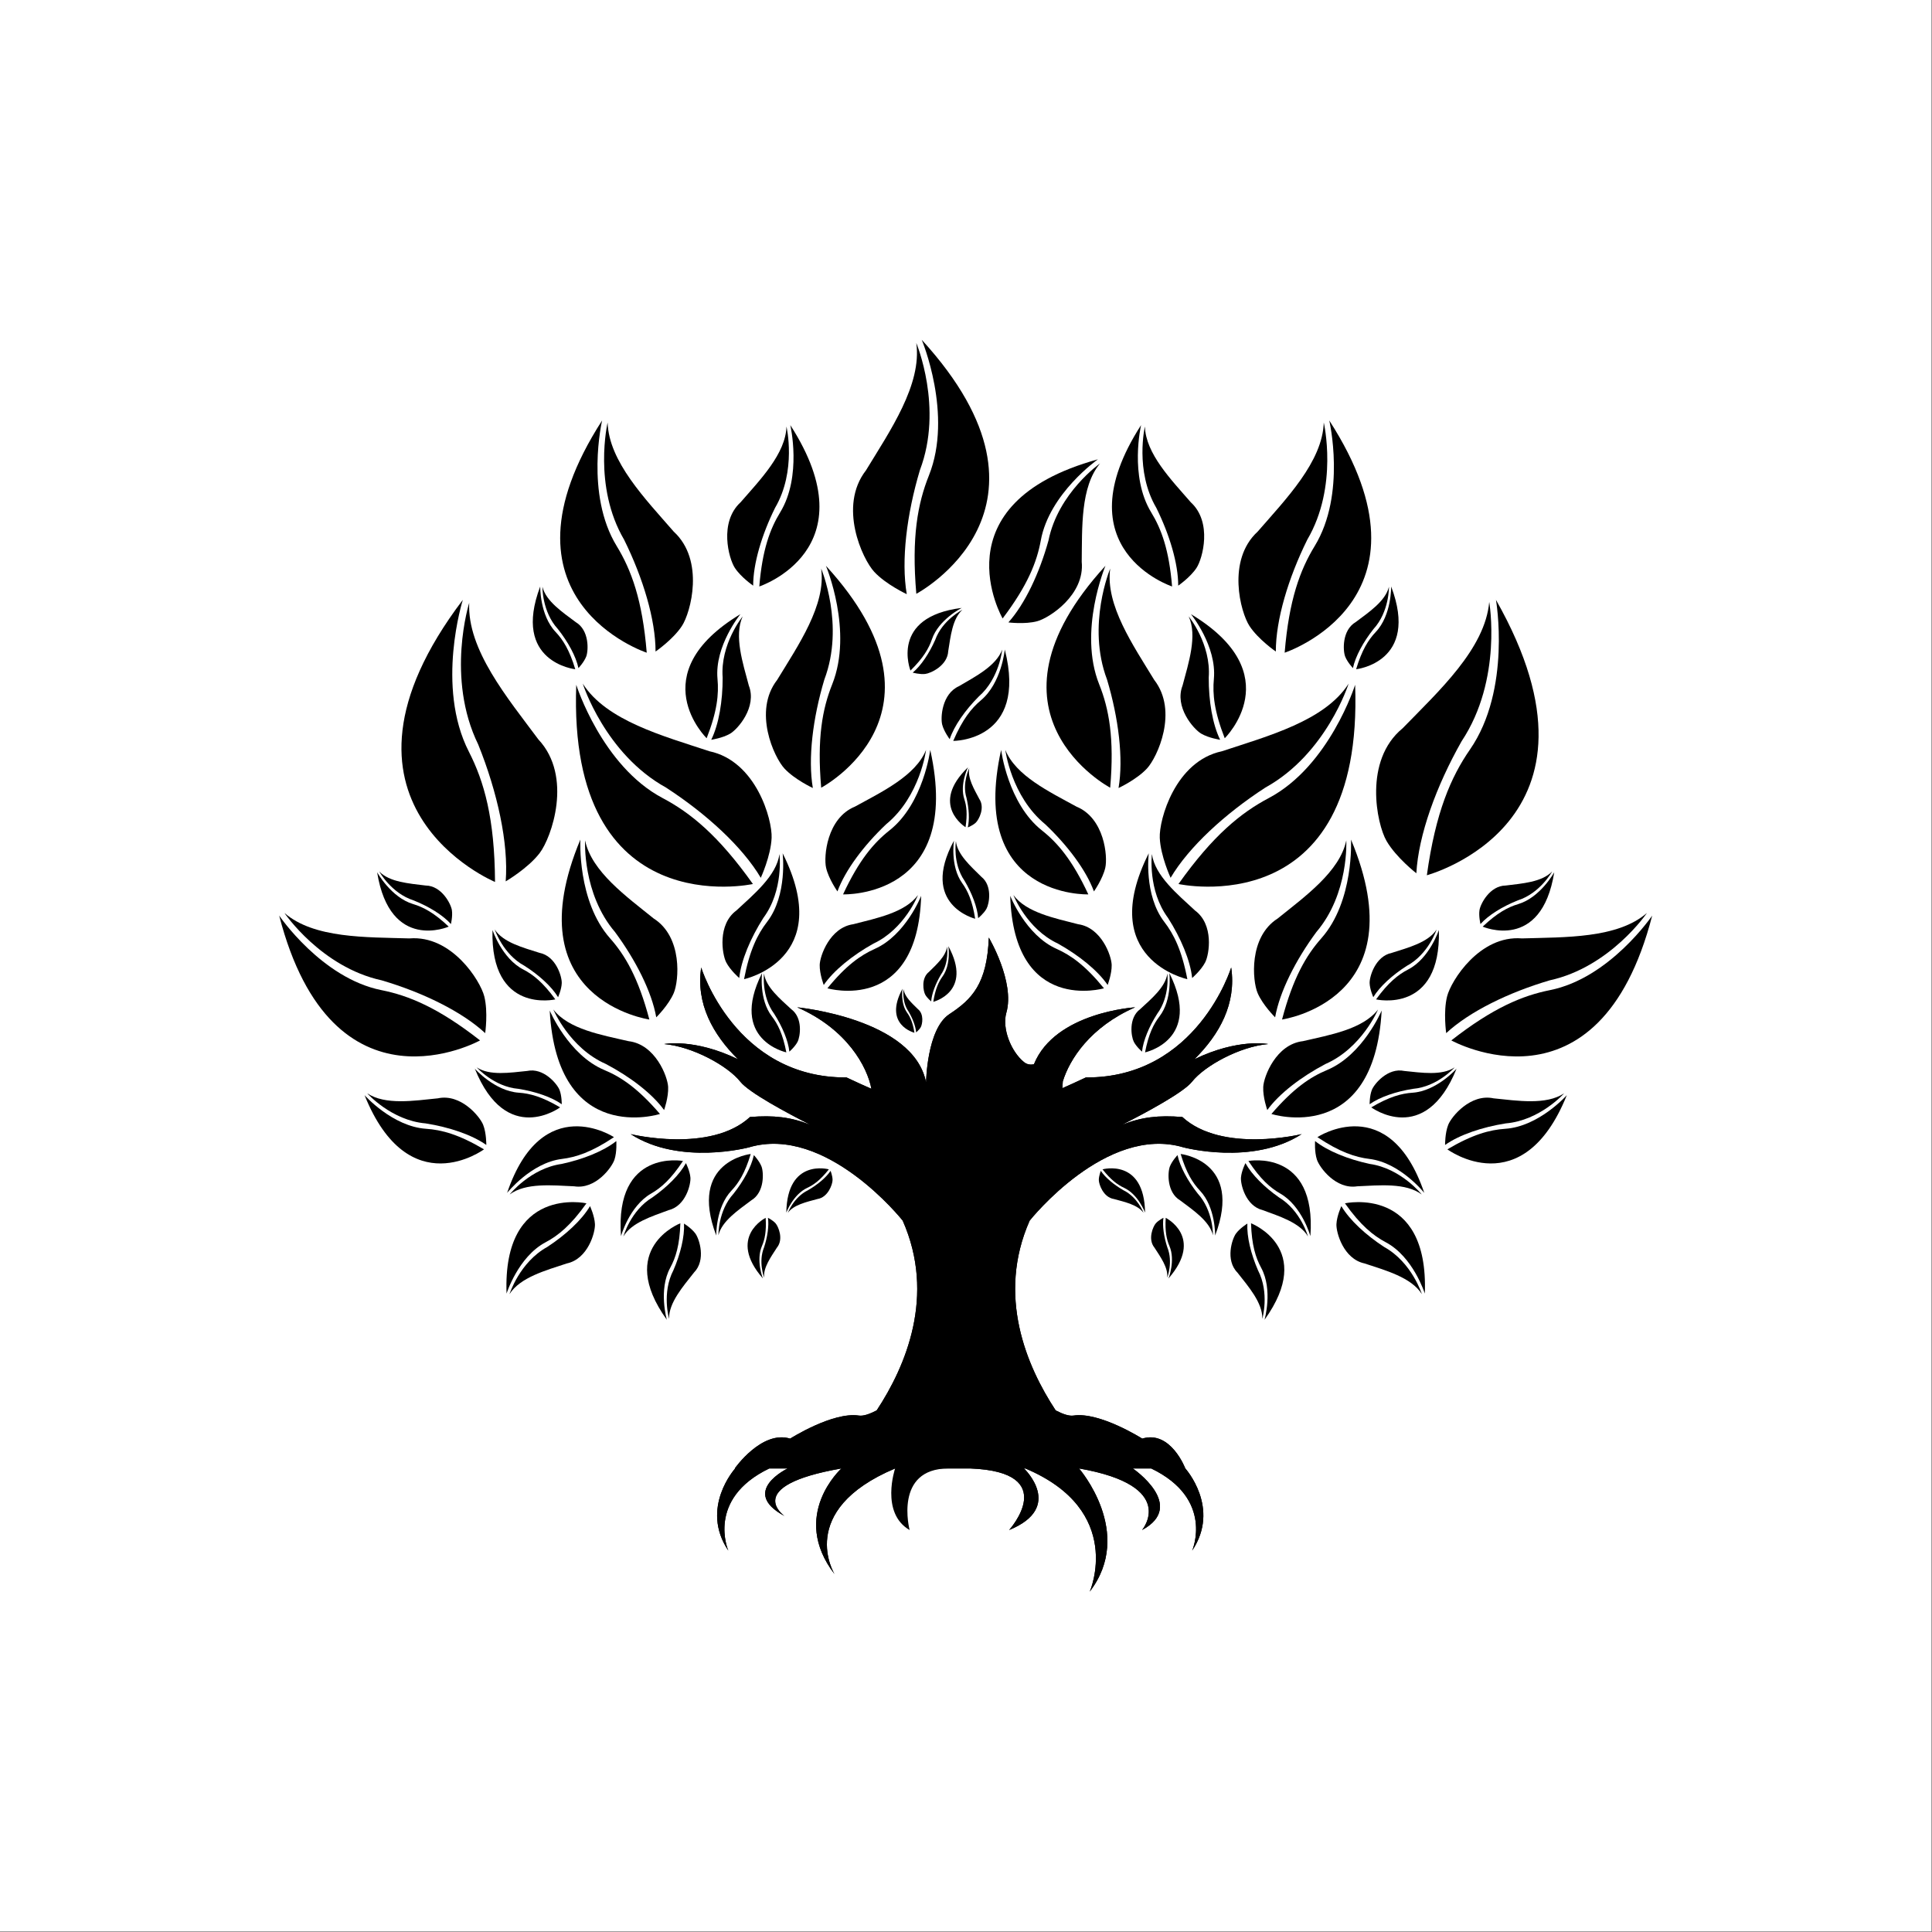 <?xml version="1.0" encoding="UTF-8" standalone="no"?><!DOCTYPE svg PUBLIC "-//W3C//DTD SVG 1.1//EN" "http://www.w3.org/Graphics/SVG/1.1/DTD/svg11.dtd"><svg width="100%" height="100%" viewBox="0 0 2084 2084" version="1.1" xmlns="http://www.w3.org/2000/svg" xmlns:xlink="http://www.w3.org/1999/xlink" xml:space="preserve" xmlns:serif="http://www.serif.com/" style="fill-rule:evenodd;clip-rule:evenodd;stroke-linejoin:round;stroke-miterlimit:2;"><rect x="0" y="0" width="2084" height="2084" fill="#808080" stroke="none"/><rect id="tree-rev-2-bw" serif:id="tree rev 2 bw" x="0" y="0" width="2083.33" height="2083.33" style="fill:none;"/><clipPath id="_clip1"><rect x="0" y="0" width="2083.33" height="2083.33"/></clipPath><g clip-path="url(#_clip1)"><rect x="-0" y="0" width="2083.33" height="2083.33" style="fill:#fff;"/><g><g><g><g><g><path d="M849.765,1308.34c-0,-0 6.339,-16.955 21.752,-24.444c10.278,-5.941 19.534,-13.616 24.395,-20.935c-0,-0 2.185,5.455 2.151,9.93c-0.035,4.475 -4.77,18.655 -16.356,20.468c-11.495,3.156 -25.676,6.168 -31.942,14.981Z"/><path d="M894.058,1261.34c0,-0 -44.985,-12.44 -45.876,46.632c0,-0 7.328,-19.589 22.621,-26.688c7.008,-3.253 14.159,-8.44 23.255,-19.944Z"/></g><g><path d="M824.295,1378.21c-0,0 -6.596,-16.856 -0.118,-32.72c3.688,-11.284 5.458,-23.177 4.192,-31.872c0,0 5.269,2.603 8.23,5.958c2.961,3.356 8.899,17.076 1.483,26.159c-6.454,10.022 -15.004,21.73 -13.787,32.475Z"/><path d="M825.906,1313.65c0,0 -41.801,20.763 -3.036,65.345c-0,-0 -7.619,-19.478 -0.969,-34.971c3.048,-7.1 4.911,-15.736 4.005,-30.374Z"/></g><g><path d="M774.943,1332.41c-0,0 -0.515,-26.424 16.377,-44.88c10.757,-13.592 19.192,-28.99 21.854,-41.539c-0,-0 5.901,6.228 8.261,12.321c2.36,6.093 3.559,27.889 -11.191,36.582c-13.907,10.467 -31.536,22.183 -35.301,37.516Z"/><path d="M809.786,1244.78c-0,-0 -67.755,7.311 -37.19,87.975c-0,-0 -0.591,-30.532 16.35,-48.394c7.763,-8.185 14.68,-19.073 20.84,-39.581Z"/></g><g><path d="M672.433,1333.75c0,0 7.761,-28.026 31.372,-42.18c15.613,-10.952 29.346,-24.538 36.096,-36.935c-0,0 4.265,8.422 4.839,15.589c0.575,7.166 -5.009,30.526 -23.295,35.058c-17.953,6.667 -40.224,13.482 -49.012,28.468Z"/><path d="M736.706,1252.3c0,0 -73.743,-13.579 -66.858,81.082c0,-0 8.971,-32.38 32.447,-45.892c10.758,-6.192 21.473,-15.5 34.411,-35.19Z"/></g><g><path d="M721.698,1422.55c0,0 -8.043,-27.946 4.68,-52.358c7.579,-17.501 12.179,-36.263 11.448,-50.36c0,0 8.041,4.948 12.278,10.756c4.238,5.808 11.695,28.639 -1.52,42.064c-11.815,15.072 -27.233,32.529 -26.886,49.898Z"/><path d="M733.883,1319.52c-0,-0 -69.956,26.993 -14.58,104.075c-0,0 -9.289,-32.29 3.653,-56.085c5.931,-10.904 10.196,-24.441 10.927,-47.99Z"/></g><g><path d="M549.766,1288.44c-0,-0 22.358,-28.193 56.088,-32.935c23.073,-4.952 45.273,-13.81 58.943,-24.681c-0,0 0.799,11.654 -2.003,20.097c-2.802,8.443 -20.429,32.369 -43.451,28.715c-23.672,-1.061 -52.336,-4.035 -69.577,8.804Z"/><path d="M662.283,1226.62c-0,0 -77.481,-51.035 -115.285,60.151c0,-0 25.837,-32.571 59.103,-36.647c15.245,-1.868 31.943,-7.307 56.182,-23.504Z"/></g><g><path d="M549.592,1395.92c0,0 10.809,-34.32 40.618,-50.801c19.78,-12.869 37.35,-29.074 46.233,-44.112c0,0 4.91,10.599 5.31,19.486c0.401,8.887 -7.515,37.531 -30.322,42.344c-22.489,7.468 -50.323,14.932 -61.839,33.083Z"/><path d="M632.594,1297.98c0,0 -90.601,-19.982 -86.182,97.372c-0,0 12.493,-39.652 42.107,-55.346c13.572,-7.191 27.224,-18.237 44.075,-42.026Z"/></g><g><path d="M596.87,1088.95c-0,-0 17.481,41.601 56.618,58.719c26.193,13.772 50.014,31.968 62.852,49.714c0,0 4.9,-13.805 4.368,-24.948c-0.532,-11.143 -13.742,-45.993 -42.78,-49.354c-28.948,-6.714 -64.571,-12.803 -81.058,-34.131Z"/><path d="M711.885,1201.61c-0,0 -110.814,35.471 -118.921,-111.581c0,0 20.205,48.063 59.006,64.221c17.781,7.405 36.111,19.612 59.915,47.36Z"/></g><g><path d="M514.267,1151.37c0,-0 18.549,20.906 44.911,23.137c18.106,2.851 35.704,8.769 46.771,16.614c0,0 0.12,-9.072 -2.415,-15.5c-2.534,-6.428 -17.231,-24.228 -34.929,-20.406c-18.314,1.837 -40.416,5.373 -54.338,-3.845Z"/><path d="M604.18,1194.49c-0,0 -57.902,42.903 -91.988,-41.707c-0,0 21.434,24.153 47.409,25.888c11.903,0.795 25.086,4.297 44.579,15.819Z"/></g><g><path d="M396.146,1179.36c-0,0 25.981,29.284 62.909,32.41c25.362,3.993 50.011,12.283 65.514,23.271c-0,0 0.167,-12.708 -3.383,-21.711c-3.551,-9.004 -24.137,-33.937 -48.927,-28.585c-25.653,2.574 -56.613,7.527 -76.113,-5.385Z"/><path d="M522.09,1239.76c-0,0 -81.106,60.095 -128.851,-58.42c0,0 30.024,33.831 66.407,36.261c16.674,1.114 35.139,6.019 62.444,22.159Z"/></g><g><path d="M533.708,1002.67c-0,0 8.693,26.563 31.989,39.104c15.475,9.822 29.262,22.256 36.292,33.859c0,-0 3.721,-8.275 3.955,-15.181c0.234,-6.906 -6.163,-29.085 -23.92,-32.624c-17.531,-5.605 -39.214,-11.16 -48.316,-25.158Z"/><path d="M599.026,1078.02c-0,0 -70.195,16.308 -67.783,-74.877c-0,-0 10.048,30.688 33.185,42.619c10.603,5.468 21.303,13.928 34.598,32.258Z"/></g><g><path d="M631.111,906.553c-0,0 -3.07,57.441 32.31,98.833c22.393,30.359 39.606,64.474 44.469,91.968c-0,0 13.295,-13.112 18.879,-26.191c5.584,-13.08 9.801,-60.401 -21.642,-80.399c-29.477,-23.793 -66.959,-50.579 -74.016,-84.211Z"/><path d="M700.431,1099.73c-0,-0 -146.84,-20.907 -74.399,-194.107c-0,0 -3.539,66.368 31.991,106.471c16.282,18.379 30.524,42.572 42.408,87.636Z"/></g><g><path d="M840.797,921.286c-0,-0 4.782,39.011 -17.398,68.882c-13.843,21.743 -23.979,45.804 -26.006,64.773c-0,0 -9.677,-8.316 -14.096,-16.97c-4.418,-8.654 -9.509,-40.713 10.989,-55.817c18.979,-17.599 43.275,-37.613 46.511,-60.868Z"/><path d="M802.588,1056.21c0,-0 99.115,-21.126 41.627,-135.797c0,-0 5.519,45.074 -16.822,74.074c-10.239,13.29 -18.814,30.448 -24.805,61.723Z"/></g><g><path d="M824.136,1050.19c0,-0 -3.012,24.572 10.959,43.388c8.719,13.695 15.103,28.85 16.381,40.798c-0,0 6.095,-5.238 8.878,-10.689c2.783,-5.451 5.989,-25.644 -6.922,-35.157c-11.954,-11.086 -27.257,-23.692 -29.296,-38.34Z"/><path d="M848.203,1135.17c-0,0 -62.431,-13.306 -26.22,-85.535c0,-0 -3.476,28.391 10.596,46.658c6.449,8.371 11.851,19.178 15.624,38.877Z"/></g><g><path d="M990.208,965.456c-0,0 -14.317,36.603 -48.021,52.36c-22.507,12.561 -42.853,28.923 -53.645,44.654c-0,0 -4.567,-11.913 -4.346,-21.627c0.22,-9.715 10.964,-40.346 36.175,-43.905c25.06,-6.476 55.945,-12.552 69.837,-31.482Z"/><path d="M892.513,1066.05c0,0 97.259,28.474 101.119,-99.743c-0,0 -16.547,42.289 -49.98,57.202c-15.321,6.834 -31.016,17.862 -51.139,42.541Z"/></g><g><path d="M998.91,808.942c-0,0 -6.209,49.979 -43.083,80.199c-23.979,22.713 -44.072,49.462 -52.502,72.408c-0,0 -9.437,-13.35 -12.233,-25.484c-2.797,-12.133 0.863,-53.567 31.046,-65.955c29.072,-15.962 65.505,-33.27 76.772,-61.168Z"/><path d="M909.388,964.742c0,-0 129.777,4.617 94.043,-155.823c0,0 -7.181,57.745 -43.984,86.831c-16.866,13.33 -32.87,31.985 -50.059,68.992Z"/></g><g><path d="M1031.12,907.373c0,-0 -3.717,23.874 9.314,42.67c8.071,13.636 13.818,28.622 14.685,40.318c-0,-0 6.112,-4.917 8.999,-10.146c2.888,-5.229 6.656,-24.825 -5.636,-34.514c-11.31,-11.193 -25.838,-23.975 -27.362,-38.328Z"/><path d="M1051.9,991.035c0,-0 -60.476,-14.96 -22.864,-84.268c0,-0 -4.291,27.584 8.857,45.849c6.025,8.37 10.951,19.084 14.007,38.419Z"/></g><g><path d="M974.67,1066.88c-0,0 -2.094,13.444 5.244,24.029c4.545,7.678 7.781,16.117 8.27,22.703c-0,-0 3.441,-2.769 5.067,-5.713c1.626,-2.945 3.748,-13.98 -3.174,-19.436c-6.368,-6.302 -14.549,-13.5 -15.407,-21.583Z"/><path d="M986.372,1113.99c-0,0 -34.055,-8.424 -12.875,-47.452c-0,0 -2.417,15.533 4.987,25.818c3.393,4.714 6.167,10.746 7.888,21.634Z"/></g><g><path d="M1021.52,1021.08c-0,0 2.646,16.996 -6.631,30.377c-5.745,9.707 -9.836,20.375 -10.454,28.701c0,-0 -4.35,-3.5 -6.406,-7.222c-2.056,-3.723 -4.738,-17.673 4.012,-24.571c8.052,-7.967 18.394,-17.067 19.479,-27.285Z"/><path d="M1006.72,1080.64c-0,0 43.052,-10.65 16.276,-59.989c0,-0 3.055,19.637 -6.304,32.639c-4.29,5.959 -7.797,13.585 -9.972,27.35Z"/></g><g><path d="M1038.13,657.793c-0,0 -21.591,10.846 -29.318,32.373c-6.409,14.491 -15.266,27.876 -24.281,35.377c-0,-0 7.552,2.118 13.485,1.43c5.934,-0.688 24.073,-9.007 24.817,-24.642c2.538,-15.707 4.5,-34.958 15.297,-44.538Z"/><path d="M982.108,723.316c0,-0 -22.962,-57.913 55.301,-67.57c-0,-0 -24.944,12.534 -32.17,33.847c-3.312,9.767 -9.169,20.001 -23.131,33.723Z"/></g><g><path d="M885.776,613.306c-0,0 25.68,61.07 3.435,119.707c-12.46,41.622 -17.842,85.3 -12.415,116.995c0,0 -19.514,-9.04 -30.656,-21.044c-11.143,-12.005 -34.129,-61.659 -7.826,-95.572c22.693,-37.262 52.899,-80.883 47.462,-120.086Z"/><path d="M885.805,849.675c-0,0 151.035,-79.802 5.112,-239.358c0,-0 29.662,70.564 6.754,127.861c-10.498,26.258 -16.521,58.024 -11.866,111.497Z"/></g><g><path d="M801.076,664.952c0,-0 -24.302,29.723 -21.57,65.965c0.089,25.179 -4.093,50.338 -12.315,67.063c-0,-0 12.33,-1.82 20.494,-6.662c8.165,-4.842 29.095,-28.663 20.046,-51.831c-6.492,-24.436 -16.115,-53.641 -6.655,-74.535Z"/><path d="M762.239,796.315c-0,-0 -70.835,-69.159 36.471,-133.87c-0,0 -28.075,34.347 -24.754,69.953c1.522,16.318 -0.348,34.962 -11.717,63.917Z"/></g><g><path d="M585.109,632.958c0,0 -0.508,26.825 16.648,45.551c10.926,13.792 19.497,29.418 22.205,42.156c0,-0 5.987,-6.326 8.38,-12.512c2.393,-6.187 3.599,-28.313 -11.379,-37.129c-14.122,-10.618 -32.024,-22.502 -35.854,-38.066Z"/><path d="M620.523,721.889c0,0 -68.782,-7.387 -37.796,-89.285c-0,-0 -0.584,30.993 16.622,49.116c7.885,8.306 14.912,19.354 21.174,40.169Z"/></g><g><path d="M409.052,940.005c-0,0 12.904,23.522 37.103,31.231c16.34,6.528 31.549,15.818 40.236,25.52c-0,0 2.046,-8.465 1.044,-15.022c-1.003,-6.557 -10.964,-26.35 -28.344,-26.547c-17.532,-2.184 -38.974,-3.587 -50.039,-15.182Z"/><path d="M484.017,999.53c-0,-0 -63.342,27.812 -77.208,-58.647c-0,0 14.913,27.176 38.855,34.337c10.972,3.281 22.564,9.369 38.353,24.31Z"/></g></g><g><path d="M628.615,737.422c-0,-0 23.945,75.778 89.818,112.114c43.714,28.38 82.553,64.135 102.205,97.328c-0,-0 10.821,-23.419 11.686,-43.048c0.865,-19.628 -16.678,-82.877 -67.062,-93.458c-49.684,-16.446 -111.175,-32.871 -136.647,-72.936Z"/><path d="M812.143,953.555c-0,-0 -200.062,44.325 -190.551,-214.874c-0,-0 27.677,87.551 93.117,122.148c29.989,15.855 60.165,40.221 97.434,92.726Z"/></g><g><path d="M506.133,650.249c-0,0 -25.511,80.82 9.739,152.888c20.779,51.55 32.785,106.554 29.609,147.567c0,0 23.792,-13.816 36.57,-30.422c12.777,-16.605 36.202,-82.565 -1.301,-122.663c-33.3,-44.789 -76.921,-96.792 -74.617,-147.37Z"/><path d="M533.967,951.342c0,0 -201.801,-83.844 -34.736,-304.295c-0,-0 -29.464,93.383 6.473,163.668c16.469,32.21 27.887,71.964 28.263,140.627Z"/></g><g><path d="M655.422,455.766c0,0 -16.066,68.734 17.772,126.351c20.521,41.495 33.976,86.412 33.936,120.674c0,-0 18.883,-12.981 28.443,-27.581c9.56,-14.6 24.835,-70.861 -8.849,-101.785c-30.492,-35.086 -70.011,-75.51 -71.302,-117.659Z"/><path d="M697.609,704.05c-0,-0 -172.899,-56.848 -48.122,-250.506c0,-0 -18.553,79.417 15.743,135.51c15.717,25.706 27.718,57.997 32.379,114.996Z"/></g><g><path d="M848.355,460.086c-0,0 11.163,47.759 -12.349,87.794c-14.259,28.832 -23.608,60.043 -23.58,83.849c-0,-0 -13.121,-9.02 -19.763,-19.164c-6.643,-10.145 -17.257,-49.237 6.148,-70.724c21.187,-24.38 48.647,-52.468 49.544,-81.755Z"/><path d="M819.041,632.604c0,-0 120.137,-39.5 33.437,-174.062c0,0 12.892,55.183 -10.938,94.158c-10.921,17.862 -19.26,40.299 -22.499,79.904Z"/></g><g><path d="M306.817,984.781c0,-0 39.589,58.439 104.874,72.678c44.405,13.08 86.529,33.674 111.67,56.951c0,-0 3.277,-22.679 -0.961,-39.608c-4.238,-16.928 -35.201,-66.324 -80.773,-62.563c-46.463,-1.408 -102.972,0.193 -134.81,-27.458Z"/><path d="M517.825,1122.26c0,0 -159.075,88.435 -216.667,-134.626c0,0 45.749,67.516 110.225,80.384c29.547,5.896 61.41,18.991 106.442,54.242Z"/></g></g><g><g><g><path d="M1233.57,1308.34c-0,-0 -6.34,-16.955 -21.752,-24.444c-10.278,-5.941 -19.534,-13.616 -24.395,-20.935c-0,-0 -2.186,5.455 -2.152,9.93c0.035,4.475 4.771,18.655 16.356,20.468c11.495,3.156 25.676,6.168 31.943,14.981Z"/><path d="M1189.28,1261.34c0,-0 44.986,-12.44 45.876,46.632c0,-0 -7.327,-19.589 -22.62,-26.688c-7.009,-3.253 -14.16,-8.44 -23.256,-19.944Z"/></g><g><path d="M1259.04,1378.21c0,0 6.596,-16.856 0.119,-32.72c-3.689,-11.284 -5.458,-23.177 -4.193,-31.872c0,0 -5.268,2.603 -8.229,5.958c-2.962,3.356 -8.9,17.076 -1.483,26.159c6.453,10.022 15.003,21.73 13.786,32.475Z"/><path d="M1257.43,1313.65c-0,0 41.801,20.763 3.036,65.345c0,-0 7.619,-19.478 0.969,-34.971c-3.047,-7.1 -4.91,-15.736 -4.005,-30.374Z"/></g><g><path d="M1308.39,1332.41c-0,0 0.514,-26.424 -16.378,-44.88c-10.756,-13.592 -19.192,-28.99 -21.854,-41.539c0,-0 -5.9,6.228 -8.261,12.321c-2.36,6.093 -3.559,27.889 11.192,36.582c13.906,10.467 31.535,22.183 35.301,37.516Z"/><path d="M1273.55,1244.78c-0,-0 67.755,7.311 37.189,87.975c0,-0 0.591,-30.532 -16.35,-48.394c-7.763,-8.185 -14.68,-19.073 -20.839,-39.581Z"/></g><g><path d="M1410.9,1333.75c0,0 -7.76,-28.026 -31.371,-42.18c-15.613,-10.952 -29.346,-24.538 -36.096,-36.935c-0,0 -4.266,8.422 -4.84,15.589c-0.574,7.166 5.01,30.526 23.295,35.058c17.953,6.667 40.224,13.482 49.012,28.468Z"/><path d="M1346.63,1252.3c0,0 73.743,-13.579 66.858,81.082c-0,-0 -8.971,-32.38 -32.446,-45.892c-10.759,-6.192 -21.473,-15.5 -34.412,-35.19Z"/></g><g><path d="M1361.63,1422.55c-0,0 8.043,-27.946 -4.679,-52.358c-7.579,-17.501 -12.179,-36.263 -11.449,-50.36c-0,0 -8.04,4.948 -12.278,10.756c-4.237,5.808 -11.695,28.639 1.52,42.064c11.815,15.072 27.233,32.529 26.886,49.898Z"/><path d="M1349.45,1319.52c-0,-0 69.956,26.993 14.58,104.075c-0,0 9.288,-32.29 -3.654,-56.085c-5.931,-10.904 -10.196,-24.441 -10.926,-47.99Z"/></g><g><path d="M1533.57,1288.44c0,-0 -22.358,-28.193 -56.088,-32.935c-23.072,-4.952 -45.273,-13.81 -58.942,-24.681c-0,0 -0.799,11.654 2.002,20.097c2.802,8.443 20.43,32.369 43.451,28.715c23.673,-1.061 52.337,-4.035 69.577,8.804Z"/><path d="M1421.05,1226.62c-0,0 77.481,-51.035 115.284,60.151c0,-0 -25.837,-32.571 -59.103,-36.647c-15.245,-1.868 -31.943,-7.307 -56.181,-23.504Z"/></g><g><path d="M1533.74,1395.92c0,0 -10.809,-34.32 -40.618,-50.801c-19.78,-12.869 -37.35,-29.074 -46.233,-44.112c-0,0 -4.91,10.599 -5.31,19.486c-0.4,8.887 7.515,37.531 30.323,42.344c22.488,7.468 50.323,14.932 61.838,33.083Z"/><path d="M1450.74,1297.98c0,0 90.602,-19.982 86.182,97.372c0,0 -12.493,-39.652 -42.107,-55.346c-13.571,-7.191 -27.223,-18.237 -44.075,-42.026Z"/></g><g><path d="M1486.46,1088.95c-0,-0 -17.482,41.601 -56.618,58.719c-26.194,13.772 -50.015,31.968 -62.853,49.714c0,0 -4.9,-13.805 -4.368,-24.948c0.532,-11.143 13.742,-45.993 42.78,-49.354c28.949,-6.714 64.572,-12.803 81.059,-34.131Z"/><path d="M1371.45,1201.61c0,0 110.814,35.471 118.921,-111.581c-0,0 -20.204,48.063 -59.005,64.221c-17.782,7.405 -36.111,19.612 -59.916,47.36Z"/></g><g><path d="M1569.07,1151.37c0,-0 -18.548,20.906 -44.911,23.137c-18.106,2.851 -35.703,8.769 -46.771,16.614c0,0 -0.12,-9.072 2.415,-15.5c2.535,-6.428 17.232,-24.228 34.93,-20.406c18.313,1.837 40.416,5.373 54.337,-3.845Z"/><path d="M1479.15,1194.49c-0,0 57.902,42.903 91.987,-41.707c0,0 -21.434,24.153 -47.408,25.888c-11.904,0.795 -25.086,4.297 -44.579,15.819Z"/></g><g><path d="M1687.19,1179.36c-0,0 -25.982,29.284 -62.909,32.41c-25.362,3.993 -50.011,12.283 -65.514,23.271c-0,0 -0.168,-12.708 3.382,-21.711c3.551,-9.004 24.138,-33.937 48.928,-28.585c25.652,2.574 56.612,7.527 76.113,-5.385Z"/><path d="M1561.24,1239.76c0,0 81.106,60.095 128.851,-58.42c0,0 -30.023,33.831 -66.407,36.261c-16.673,1.114 -35.139,6.019 -62.444,22.159Z"/></g><g><path d="M1549.62,1002.67c0,0 -8.693,26.563 -31.989,39.104c-15.475,9.822 -29.262,22.256 -36.292,33.859c0,-0 -3.721,-8.275 -3.955,-15.181c-0.233,-6.906 6.164,-29.085 23.92,-32.624c17.531,-5.605 39.215,-11.16 48.316,-25.158Z"/><path d="M1484.31,1078.02c0,0 70.195,16.308 67.784,-74.877c-0,-0 -10.049,30.688 -33.186,42.619c-10.603,5.468 -21.303,13.928 -34.598,32.258Z"/></g><g><path d="M1452.22,906.553c-0,0 3.069,57.441 -32.311,98.833c-22.393,30.359 -39.605,64.474 -44.469,91.968c0,0 -13.295,-13.112 -18.879,-26.191c-5.583,-13.08 -9.801,-60.401 21.643,-80.399c29.476,-23.793 66.958,-50.579 74.016,-84.211Z"/><path d="M1382.9,1099.73c-0,-0 146.839,-20.907 74.398,-194.107c0,0 3.539,66.368 -31.991,106.471c-16.282,18.379 -30.524,42.572 -42.407,87.636Z"/></g><g><path d="M1242.54,921.286c0,-0 -4.781,39.011 17.398,68.882c13.843,21.743 23.979,45.804 26.007,64.773c-0,0 9.676,-8.316 14.095,-16.97c4.419,-8.654 9.509,-40.713 -10.989,-55.817c-18.979,-17.599 -43.274,-37.613 -46.511,-60.868Z"/><path d="M1280.75,1056.21c0,-0 -99.115,-21.126 -41.627,-135.797c0,-0 -5.519,45.074 16.823,74.074c10.238,13.29 18.814,30.448 24.804,61.723Z"/></g><g><path d="M1259.2,1050.19c0,-0 3.012,24.572 -10.958,43.388c-8.72,13.695 -15.104,28.85 -16.381,40.798c-0,0 -6.095,-5.238 -8.878,-10.689c-2.784,-5.451 -5.99,-25.644 6.921,-35.157c11.954,-11.086 27.258,-23.692 29.296,-38.34Z"/><path d="M1235.13,1135.17c0,0 62.431,-13.306 26.22,-85.535c0,-0 3.477,28.391 -10.596,46.658c-6.449,8.371 -11.85,19.178 -15.624,38.877Z"/></g><g><path d="M1093.13,965.456c-0,0 14.316,36.603 48.02,52.36c22.508,12.561 42.853,28.923 53.645,44.654c0,0 4.568,-11.913 4.347,-21.627c-0.221,-9.715 -10.965,-40.346 -36.176,-43.905c-25.06,-6.476 -55.945,-12.552 -69.836,-31.482Z"/><path d="M1190.82,1066.05c0,0 -97.259,28.474 -101.118,-99.743c-0,0 16.546,42.289 49.979,57.202c15.322,6.834 31.016,17.862 51.139,42.541Z"/></g><g><path d="M1084.42,808.942c-0,0 6.208,49.979 43.082,80.199c23.979,22.713 44.073,49.462 52.502,72.408c0,0 9.438,-13.35 12.234,-25.484c2.796,-12.133 -0.864,-53.567 -31.046,-65.955c-29.072,-15.962 -65.505,-33.27 -76.772,-61.168Z"/><path d="M1173.94,964.742c-0,-0 -129.777,4.617 -94.043,-155.823c0,0 7.181,57.745 43.985,86.831c16.866,13.33 32.87,31.985 50.058,68.992Z"/></g><g><path d="M1045.52,828.538c0,0 -7.959,16.034 -2.954,32.223c2.655,11.435 3.367,23.305 1.367,31.761c-0,-0 5.415,-2.108 8.623,-5.156c3.208,-3.049 10.248,-16.05 3.729,-25.641c-5.488,-10.432 -12.895,-22.707 -10.765,-33.187Z"/><path d="M1041.5,892.279c0,0 -39.378,-24.078 2.675,-64.634c0,-0 -9.194,18.526 -3.987,34.366c2.387,7.259 3.473,15.927 1.312,30.268Z"/></g><g><path d="M1081.04,700.752c-0,-0 -2.955,31.172 -25.324,50.619c-14.491,14.549 -26.494,31.536 -31.318,45.949c0,-0 -6.106,-8.126 -8.064,-15.616c-1.957,-7.49 -0.432,-33.305 18.101,-41.55c17.779,-10.446 40.107,-21.861 46.605,-39.402Z"/><path d="M1028.22,799.194c-0,0 80.735,0.522 55.625,-98.538c0,-0 -3.418,36.016 -25.764,54.757c-10.24,8.589 -19.849,20.472 -29.861,43.781Z"/></g><g><path d="M1197.56,613.306c-0,0 -25.68,61.07 -3.436,119.707c12.46,41.622 17.842,85.3 12.415,116.995c-0,0 19.514,-9.04 30.657,-21.044c11.142,-12.005 34.128,-61.659 7.826,-95.572c-22.693,-37.262 -52.899,-80.883 -47.462,-120.086Z"/><path d="M1197.53,849.675c-0,0 -151.036,-79.802 -5.113,-239.358c0,-0 -29.662,70.564 -6.754,127.861c10.498,26.258 16.522,58.024 11.867,111.497Z"/></g><g><path d="M988.378,369.959c0,-0 29.396,69.905 3.933,137.025c-14.263,47.644 -20.423,97.641 -14.211,133.922c-0,0 -22.338,-10.348 -35.092,-24.09c-12.754,-13.741 -39.066,-70.579 -8.958,-109.398c25.976,-42.653 60.552,-92.585 54.328,-137.459Z"/><path d="M988.411,640.525c0,-0 172.887,-91.349 5.853,-273.989c-0,0 33.953,80.773 7.731,146.36c-12.017,30.057 -18.912,66.42 -13.584,127.629Z"/></g><g><path d="M1186.63,499.855c-0,0 -45.331,31.803 -55.661,83.194c-9.689,34.999 -25.302,68.306 -43.237,88.325c-0,-0 17.831,2.279 31.055,-1.263c13.224,-3.542 51.572,-28.463 48.036,-64.161c0.508,-36.463 -1.473,-80.767 19.807,-106.095Z"/><path d="M1081.5,667.132c0,0 -71.41,-123.64 102.816,-171.679c0,-0 -52.37,36.752 -61.635,87.49c-4.246,23.252 -14.109,48.414 -41.181,84.189Z"/></g><g><path d="M1282.26,664.952c0,-0 24.303,29.723 21.57,65.965c-0.089,25.179 4.094,50.338 12.316,67.063c-0,-0 -12.331,-1.82 -20.495,-6.662c-8.164,-4.842 -29.094,-28.663 -20.046,-51.831c6.492,-24.436 16.116,-53.641 6.655,-74.535Z"/><path d="M1321.09,796.315c0,-0 70.836,-69.159 -36.47,-133.87c-0,0 28.075,34.347 24.753,69.953c-1.522,16.318 0.348,34.962 11.717,63.917Z"/></g><g><path d="M1498.22,632.958c-0,0 0.509,26.825 -16.648,45.551c-10.926,13.792 -19.497,29.418 -22.205,42.156c-0,-0 -5.987,-6.326 -8.38,-12.512c-2.393,-6.187 -3.599,-28.313 11.379,-37.129c14.122,-10.618 32.024,-22.502 35.854,-38.066Z"/><path d="M1462.81,721.889c-0,0 68.783,-7.387 37.796,-89.285c0,-0 0.584,30.993 -16.621,49.116c-7.885,8.306 -14.912,19.354 -21.175,40.169Z"/></g><g><path d="M1674.28,940.005c-0,0 -12.905,23.522 -37.104,31.231c-16.339,6.528 -31.548,15.818 -40.235,25.52c-0,0 -2.046,-8.465 -1.044,-15.022c1.002,-6.557 10.964,-26.35 28.343,-26.547c17.533,-2.184 38.974,-3.587 50.04,-15.182Z"/><path d="M1599.32,999.53c-0,-0 63.341,27.812 77.208,-58.647c-0,0 -14.914,27.176 -38.855,34.337c-10.972,3.281 -22.565,9.369 -38.353,24.31Z"/></g></g><g><path d="M1454.72,737.422c-0,-0 -23.946,75.778 -89.818,112.114c-43.714,28.38 -82.554,64.135 -102.205,97.328c-0,-0 -10.822,-23.419 -11.687,-43.048c-0.865,-19.628 16.678,-82.877 67.062,-93.458c49.684,-16.446 111.176,-32.871 136.648,-72.936Z"/><path d="M1271.19,953.555c-0,-0 200.062,44.325 190.551,-214.874c-0,-0 -27.678,87.551 -93.117,122.148c-29.99,15.855 -60.165,40.221 -97.434,92.726Z"/></g><g><path d="M1606.39,649.311c0,0 14.634,83.478 -29.808,150.271c-27.393,48.361 -46.545,101.301 -48.804,142.376c0,-0 -21.762,-16.832 -32.239,-34.978c-10.478,-18.145 -25.003,-86.617 17.458,-121.421c38.914,-40.008 89.009,-85.807 93.393,-136.248Z"/><path d="M1539.11,944.108c-0,-0 211.092,-56.511 74.546,-297.061c0,-0 16.896,96.452 -27.992,161.386c-20.571,29.758 -37.13,67.66 -46.554,135.675Z"/></g><g><path d="M1427.91,455.766c0,0 16.067,68.734 -17.772,126.351c-20.521,41.495 -33.976,86.412 -33.936,120.674c-0,-0 -18.883,-12.981 -28.443,-27.581c-9.559,-14.6 -24.835,-70.861 8.85,-101.785c30.491,-35.086 70.01,-75.51 71.301,-117.659Z"/><path d="M1385.73,704.05c-0,-0 172.898,-56.848 48.121,-250.506c-0,-0 18.553,79.417 -15.743,135.51c-15.716,25.706 -27.717,57.997 -32.378,114.996Z"/></g><g><path d="M1234.98,460.086c-0,0 -11.164,47.759 12.348,87.794c14.26,28.832 23.608,60.043 23.581,83.849c-0,-0 13.12,-9.02 19.763,-19.164c6.642,-10.145 17.256,-49.237 -6.149,-70.724c-21.187,-24.38 -48.646,-52.468 -49.543,-81.755Z"/><path d="M1264.29,632.604c-0,-0 -120.137,-39.5 -33.437,-174.062c0,0 -12.891,55.183 10.939,94.158c10.92,17.862 19.259,40.299 22.498,79.904Z"/></g><g><path d="M1776.52,984.781c-0,-0 -39.589,58.439 -104.873,72.678c-44.405,13.08 -86.53,33.674 -111.671,56.951c0,-0 -3.277,-22.679 0.961,-39.608c4.238,-16.928 35.201,-66.324 80.773,-62.563c46.463,-1.408 102.972,0.193 134.81,-27.458Z"/><path d="M1565.51,1122.26c-0,0 159.075,88.435 216.667,-134.626c0,0 -45.749,67.516 -110.224,80.384c-29.547,5.896 -61.411,18.991 -106.443,54.242Z"/></g></g><path d="M1163.93,1584c0,-0 60.313,69.291 11.576,132.802c0,-0 38.368,-87.377 -69.476,-132.802l-140.502,-0c-107.843,45.425 -65.302,114.018 -65.302,114.018c-48.737,-63.512 7.402,-114.018 7.402,-114.018l-0.102,-0c-107.843,18.83 -61.386,51.228 -61.386,51.228c-48.737,-26.328 3.486,-51.228 3.486,-51.228l-19.847,-0c-68.548,32.999 -44.161,88.641 -44.161,88.641c-30.978,-46.138 7.358,-88.641 7.358,-88.641l-0.447,-0c0,-0 29.103,-41.573 59.787,-32.204c0,-0 45.823,-29.096 74.05,-24.862c4.931,0.739 11.527,-1.564 19.273,-5.572c31.419,-47.684 63.811,-123.708 28.109,-204.617l0.019,-0.017c-0.736,-0.927 -82.694,-103.841 -165.87,-79.113c0,-0 -74.519,20.004 -127.586,-14.273c0,-0 85.811,21.047 128.716,-18.471c25.709,-2.084 44.148,0.107 65.053,8.417c-25.266,-12.837 -66.255,-34.779 -75.472,-46.454c-13.549,-17.162 -51.486,-37.937 -82.197,-40.647c0,-0 32.408,-6.46 79.566,16.364c-27.24,-26.991 -45.367,-60.07 -39.634,-98.926c0,-0 36.517,119.193 156.743,118.589c10.6,4.986 19.476,9.023 26.855,12.247c-4.39,-23.545 -26.055,-64.306 -80.003,-87.897c-0,-0 125.57,12.004 138.978,81.017c-0,-0 0.805,-57.621 25.075,-73.588c24.269,-15.967 40.751,-32.584 42.601,-82.652c-0,0 28.424,47.854 18.92,81.057c-4.825,16.86 4.908,41.698 18.959,53.194c3.317,2.715 7.02,3.186 10.807,2.381c22.844,-56.259 109.167,-61.409 109.167,-61.409c-48.311,21.125 -70.733,56.02 -78.043,79.989c-0.139,2.501 -0.294,4.943 -0.454,7.248c7.073,-3.111 15.461,-6.936 25.349,-11.587c120.225,0.604 156.742,-118.589 156.742,-118.589c5.733,38.856 -12.394,71.935 -39.634,98.926c47.158,-22.824 79.566,-16.364 79.566,-16.364c-30.711,2.71 -68.648,23.485 -82.197,40.647c-9.217,11.675 -50.205,33.617 -75.472,46.454c20.905,-8.31 39.345,-10.501 65.054,-8.417c42.905,39.518 128.715,18.471 128.715,18.471c-53.067,34.277 -127.586,14.273 -127.586,14.273c-83.176,-24.728 -165.134,78.186 -165.87,79.113l0.02,0.017c-35.703,80.909 -3.311,156.933 28.109,204.617c7.745,4.008 14.341,6.311 19.273,5.572c28.226,-4.234 74.049,24.862 74.049,24.862c30.685,-9.369 46.497,32.204 46.497,32.204l0.019,-0c0,-0 38.337,42.503 7.358,88.641c0,0 24.388,-55.642 -44.161,-88.641l-19.846,-0c-0,-0 58.735,40.073 9.998,66.401c-0,-0 39.945,-47.571 -67.898,-66.401l-0.103,-0Zm-59.346,-0c-0,-0 44.133,41.887 -16.064,66.401c0,-0 56.569,-62.628 -41.836,-66.401l57.9,-0Z"/><path d="M965.532,1584c-107.843,45.425 -65.302,114.018 -65.302,114.018c-48.737,-63.512 7.402,-114.018 7.402,-114.018l-0.102,-0c-107.843,18.83 -61.386,51.228 -61.386,51.228c-48.737,-26.328 3.486,-51.228 3.486,-51.228l-19.847,-0c-68.548,32.999 -44.161,88.641 -44.161,88.641c-30.978,-46.138 7.358,-88.641 7.358,-88.641l-0.447,-0c0,-0 29.103,-41.573 59.787,-32.204c0,-0 45.823,-29.096 74.05,-24.862c4.931,0.739 11.527,-1.564 19.273,-5.572c31.419,-47.684 63.811,-123.708 28.109,-204.617l0.019,-0.017c-0.736,-0.927 -82.694,-103.841 -165.87,-79.113c0,-0 -74.519,20.004 -127.586,-14.273c0,-0 85.811,21.047 128.716,-18.471c25.709,-2.084 44.148,0.107 65.053,8.417c-25.266,-12.837 -66.255,-34.779 -75.472,-46.454c-13.549,-17.162 -51.486,-37.937 -82.197,-40.647c0,-0 32.408,-6.46 79.566,16.364c-27.24,-26.991 -45.367,-60.07 -39.634,-98.926c0,-0 36.517,119.193 156.743,118.589c10.6,4.986 19.476,9.023 26.855,12.247c-4.39,-23.545 -26.055,-64.306 -80.003,-87.897c-0,-0 125.57,12.004 138.978,81.017c-0,-0 0.805,-57.621 25.075,-73.588c24.269,-15.967 40.751,-32.584 42.601,-82.652c-0,0 28.424,47.854 18.92,81.057c-4.825,16.86 4.908,41.698 18.959,53.194c3.317,2.715 7.02,3.186 10.807,2.381c22.844,-56.259 109.167,-61.409 109.167,-61.409c-48.311,21.125 -70.733,56.02 -78.043,79.989c-0.139,2.501 -0.294,4.943 -0.454,7.248c7.073,-3.111 15.461,-6.936 25.349,-11.587c120.225,0.604 156.742,-118.589 156.742,-118.589c5.733,38.856 -12.394,71.935 -39.634,98.926c47.158,-22.824 79.566,-16.364 79.566,-16.364c-30.711,2.71 -68.648,23.485 -82.197,40.647c-9.217,11.675 -50.205,33.617 -75.472,46.454c20.905,-8.31 39.345,-10.501 65.054,-8.417c42.905,39.518 128.715,18.471 128.715,18.471c-53.067,34.277 -127.586,14.273 -127.586,14.273c-83.176,-24.728 -165.134,78.186 -165.87,79.113l0.02,0.017c-35.703,80.909 -3.311,156.933 28.109,204.617c7.745,4.008 14.341,6.311 19.273,5.572c28.226,-4.234 74.049,24.862 74.049,24.862c30.685,-9.369 46.497,32.204 46.497,32.204l0.019,-0c0,-0 38.337,42.503 7.358,88.641c0,0 24.388,-55.642 -44.161,-88.641l-19.846,-0c-0,-0 58.735,40.073 9.998,66.401c-0,-0 39.945,-47.571 -67.898,-66.401l-0.103,-0c0,-0 60.313,69.291 11.576,132.802c0,-0 38.368,-87.377 -69.476,-132.802l-111.7,-0l28.801,-0c-59.435,-0 -41.961,66.401 -41.961,66.401c-31.921,-18.44 -15.642,-66.401 -15.642,-66.401Zm139.056,-0c-0,-0 44.133,41.887 -16.064,66.401c0,-0 56.569,-62.628 -41.836,-66.401l57.9,-0Z"/></g></g></g></svg>